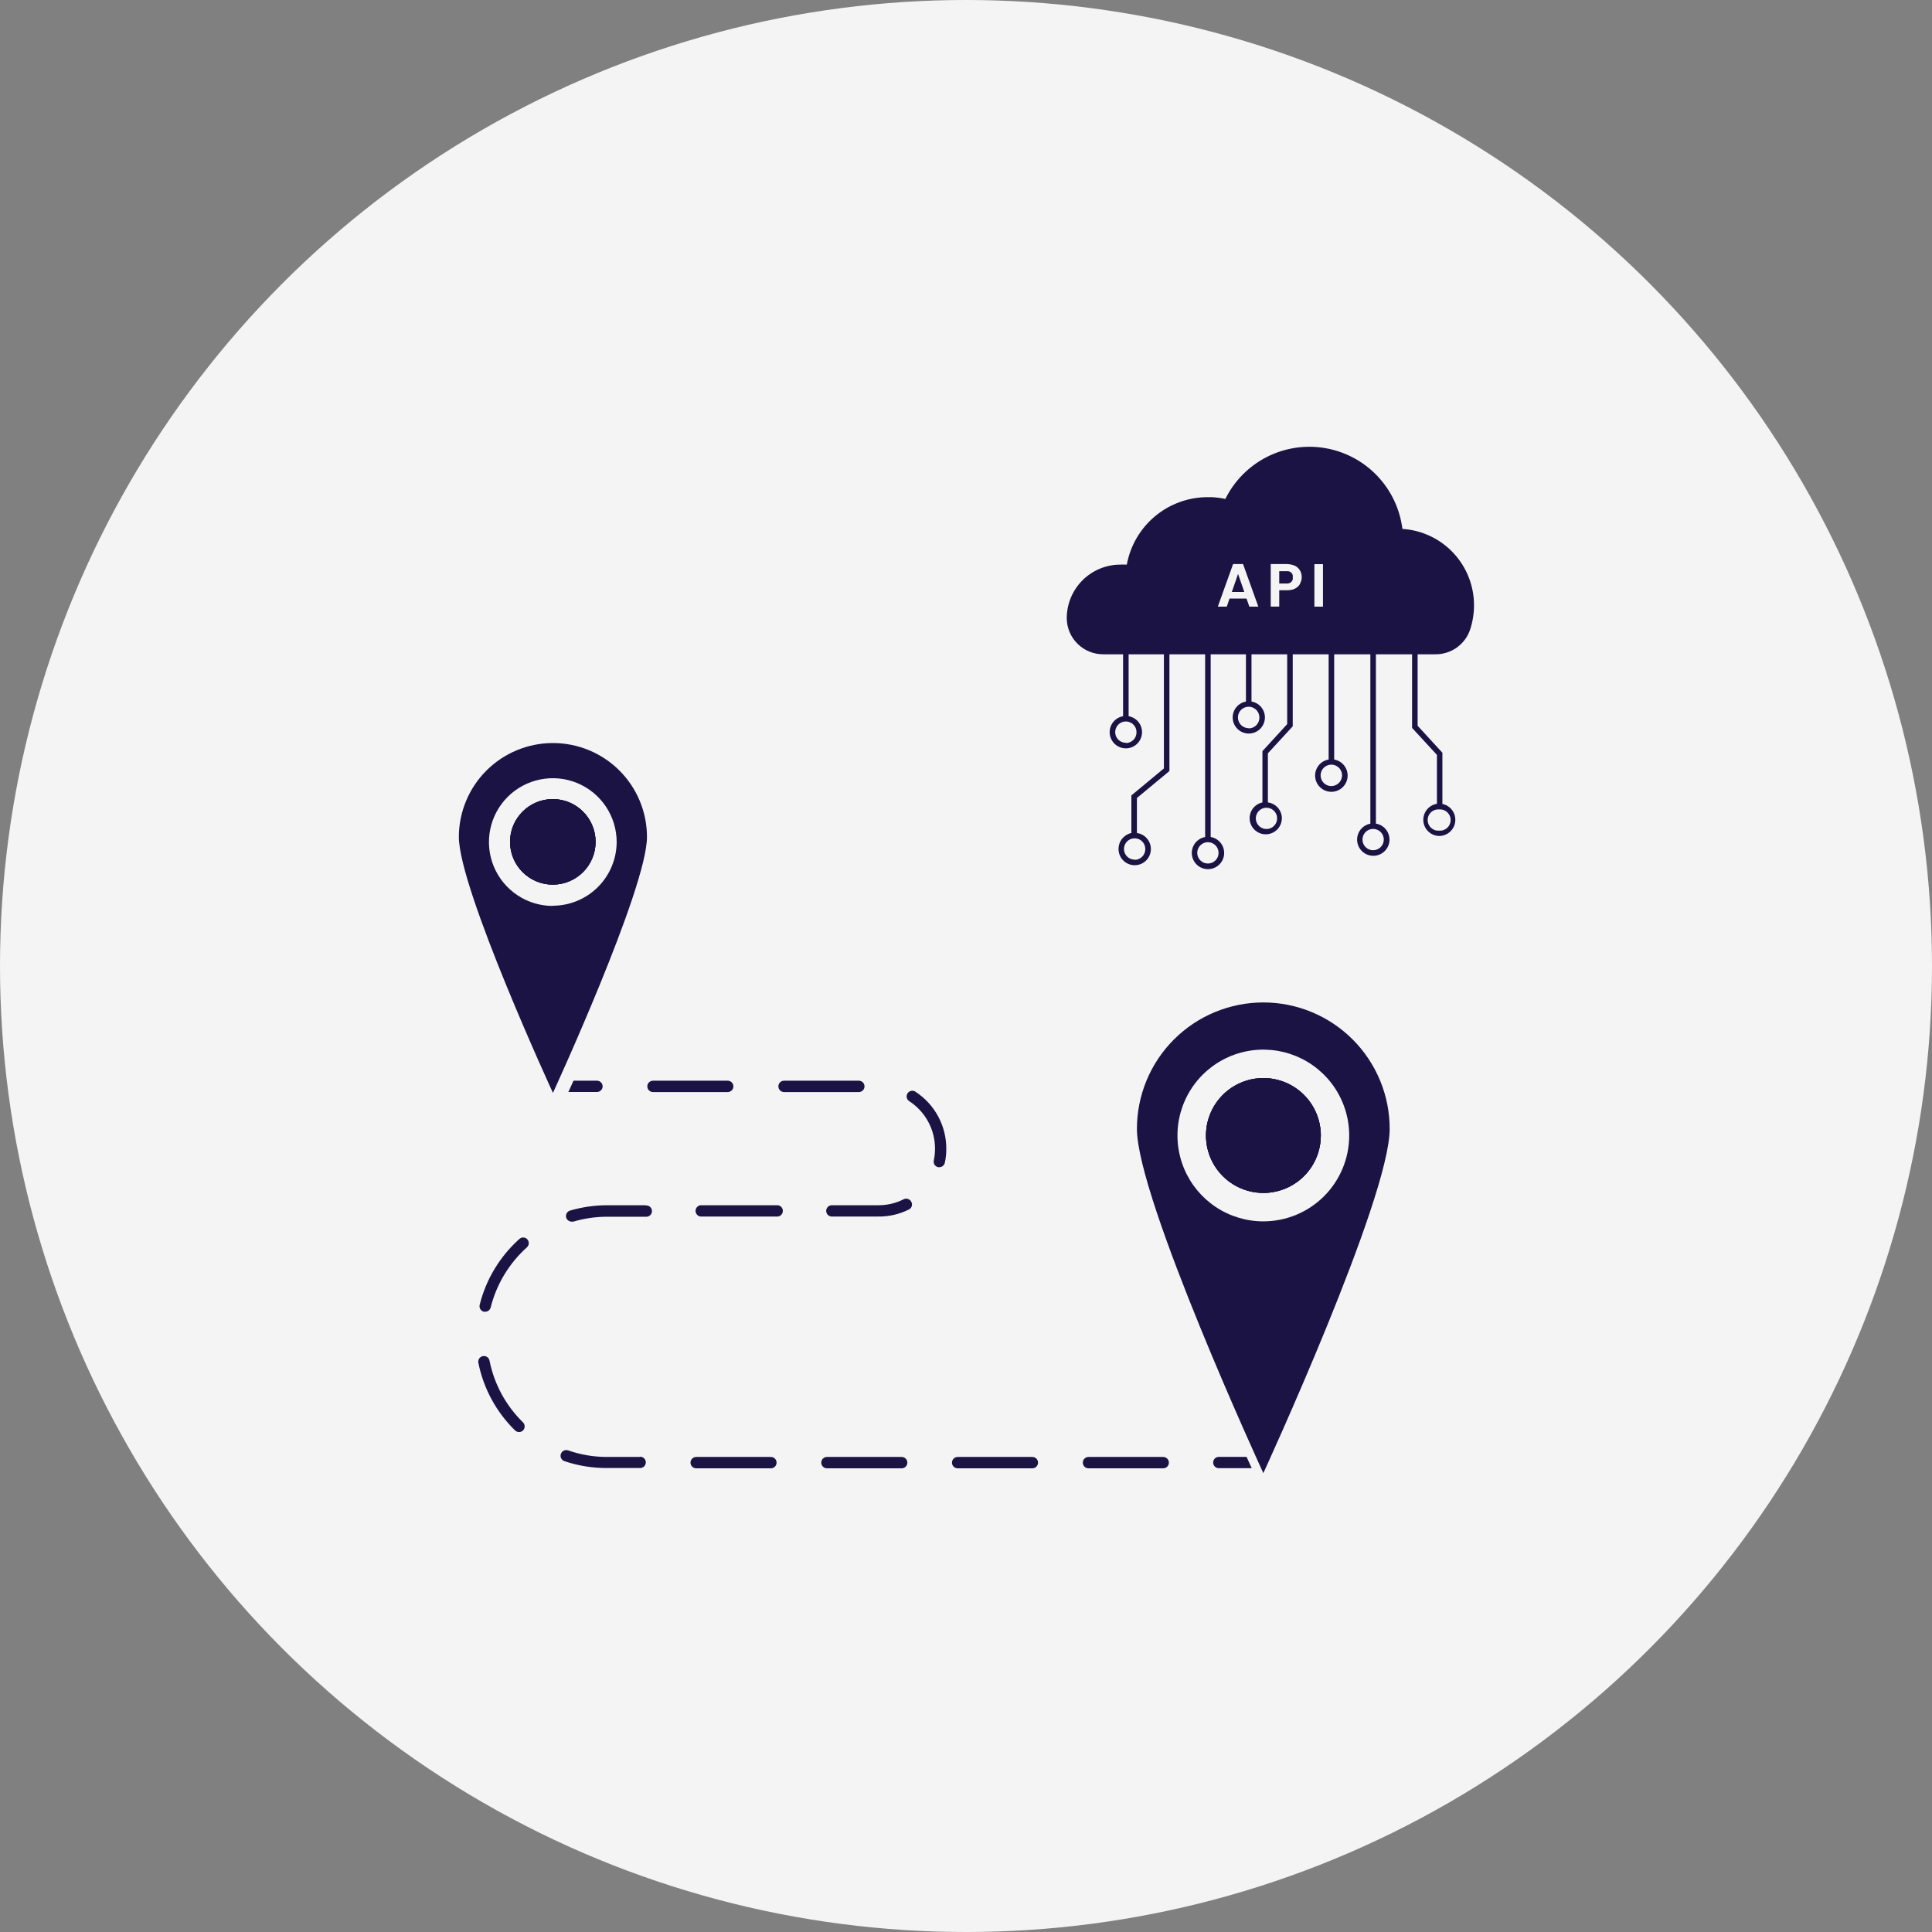 <svg width="160" height="160" viewBox="0 0 160 160" fill="none"
	xmlns="http://www.w3.org/2000/svg">
	<rect x="0" y="0" width="160" height="160" fill="#808080" stroke="none"/>
	<circle cx="80" cy="80" r="80" fill="#F4F4F4" />
	<path d="M45.781 73.26C47.737 73.26 49.323 71.675 49.323 69.719C49.323 67.763 47.737 66.178 45.781 66.178C43.826 66.178 42.24 67.763 42.24 69.719C42.24 71.675 43.826 73.26 45.781 73.26Z" fill="#1A1344" />
	<path d="M45.781 61.536C43.72 61.538 41.743 62.357 40.285 63.813C38.826 65.27 38.005 67.245 38 69.306C38 73.61 45.793 90.508 45.793 90.508C45.793 90.508 53.58 73.587 53.58 69.306C53.578 68.284 53.376 67.272 52.983 66.328C52.59 65.384 52.015 64.527 51.291 63.805C50.566 63.084 49.707 62.512 48.762 62.123C47.817 61.733 46.804 61.534 45.781 61.536ZM45.781 75.025C44.735 75.025 43.713 74.715 42.843 74.134C41.973 73.552 41.295 72.727 40.895 71.76C40.495 70.794 40.39 69.73 40.594 68.704C40.798 67.678 41.302 66.736 42.042 65.996C42.781 65.257 43.724 64.753 44.75 64.549C45.776 64.345 46.839 64.45 47.805 64.85C48.772 65.25 49.598 65.928 50.179 66.798C50.76 67.668 51.07 68.69 51.07 69.736C51.064 71.135 50.505 72.475 49.514 73.463C48.522 74.451 47.181 75.006 45.781 75.008V75.025Z" fill="#1A1344" />
	<path d="M45.781 73.26C47.737 73.26 49.323 71.675 49.323 69.719C49.323 67.763 47.737 66.178 45.781 66.178C43.826 66.178 42.24 67.763 42.24 69.719C42.24 71.675 43.826 73.26 45.781 73.26Z" fill="#1A1344" />
	<path d="M45.781 73.26C47.737 73.26 49.323 71.675 49.323 69.719C49.323 67.763 47.737 66.178 45.781 66.178C43.826 66.178 42.24 67.763 42.24 69.719C42.24 71.675 43.826 73.26 45.781 73.26Z" fill="#1A1344" />
	<path d="M109.385 94.037C109.385 94.978 109.106 95.897 108.583 96.68C108.061 97.462 107.318 98.071 106.449 98.431C105.58 98.791 104.624 98.885 103.701 98.702C102.779 98.518 101.931 98.065 101.266 97.4C100.601 96.735 100.148 95.888 99.964 94.965C99.781 94.043 99.875 93.086 100.235 92.217C100.595 91.348 101.205 90.605 101.987 90.083C102.769 89.56 103.688 89.281 104.629 89.281C105.89 89.283 107.099 89.784 107.99 90.676C108.882 91.567 109.383 92.776 109.385 94.037Z" fill="#1A1344" />
	<path d="M104.629 83.018C103.254 83.018 101.892 83.288 100.621 83.814C99.35 84.339 98.196 85.11 97.223 86.082C96.25 87.055 95.479 88.209 94.952 89.48C94.426 90.75 94.155 92.112 94.155 93.487C94.155 99.269 104.624 122 104.624 122C104.624 122 115.087 99.269 115.087 93.487C115.087 92.113 114.818 90.752 114.292 89.483C113.767 88.213 112.997 87.059 112.026 86.087C111.055 85.115 109.902 84.344 108.633 83.817C107.364 83.29 106.003 83.019 104.629 83.018ZM104.629 101.148C103.223 101.149 101.847 100.733 100.677 99.953C99.507 99.172 98.595 98.062 98.055 96.762C97.516 95.463 97.375 94.033 97.648 92.653C97.922 91.274 98.599 90.006 99.593 89.011C100.588 88.016 101.855 87.338 103.234 87.063C104.614 86.788 106.044 86.929 107.344 87.467C108.643 88.005 109.754 88.916 110.536 90.086C111.317 91.255 111.735 92.63 111.735 94.037C111.735 95.922 110.986 97.73 109.654 99.063C108.322 100.397 106.514 101.147 104.629 101.148Z" fill="#1A1344" />
	<path d="M109.385 94.037C109.385 94.978 109.106 95.897 108.583 96.68C108.061 97.462 107.318 98.071 106.449 98.431C105.58 98.791 104.624 98.885 103.701 98.702C102.779 98.518 101.931 98.065 101.266 97.4C100.601 96.735 100.148 95.888 99.964 94.965C99.781 94.043 99.875 93.086 100.235 92.217C100.595 91.348 101.205 90.605 101.987 90.083C102.769 89.56 103.688 89.281 104.629 89.281C105.89 89.283 107.099 89.784 107.99 90.676C108.882 91.567 109.383 92.776 109.385 94.037Z" fill="#1A1344" />
	<path d="M109.385 94.037C109.385 94.978 109.106 95.897 108.583 96.68C108.061 97.462 107.318 98.071 106.449 98.431C105.58 98.791 104.624 98.885 103.701 98.702C102.779 98.518 101.931 98.065 101.266 97.4C100.601 96.735 100.148 95.888 99.964 94.965C99.781 94.043 99.875 93.086 100.235 92.217C100.595 91.348 101.205 90.605 101.987 90.083C102.769 89.56 103.688 89.281 104.629 89.281C105.89 89.283 107.099 89.784 107.99 90.676C108.882 91.567 109.383 92.776 109.385 94.037Z" fill="#1A1344" />
	<path d="M49.907 89.963C49.907 90.088 49.858 90.207 49.77 90.296C49.681 90.384 49.562 90.433 49.437 90.433H47.071C47.14 90.284 47.283 89.958 47.495 89.499H49.46C49.58 89.505 49.693 89.556 49.776 89.643C49.859 89.729 49.906 89.844 49.907 89.963Z" fill="#1A1344" />
	<path d="M60.267 89.499H54.079C53.954 89.499 53.834 89.549 53.746 89.637C53.658 89.725 53.609 89.844 53.609 89.969C53.609 90.094 53.658 90.213 53.746 90.301C53.834 90.389 53.954 90.439 54.079 90.439H60.267C60.392 90.439 60.511 90.389 60.599 90.301C60.688 90.213 60.737 90.094 60.737 89.969C60.737 89.844 60.688 89.725 60.599 89.637C60.511 89.549 60.392 89.499 60.267 89.499ZM71.097 89.499H64.931C64.807 89.499 64.687 89.549 64.599 89.637C64.511 89.725 64.462 89.844 64.462 89.969C64.462 90.094 64.511 90.213 64.599 90.301C64.687 90.389 64.807 90.439 64.931 90.439H71.126C71.25 90.439 71.37 90.389 71.458 90.301C71.546 90.213 71.595 90.094 71.595 89.969C71.595 89.844 71.546 89.725 71.458 89.637C71.37 89.549 71.25 89.499 71.126 89.499H71.097ZM75.824 90.416C75.773 90.38 75.715 90.354 75.653 90.341C75.591 90.328 75.528 90.327 75.466 90.339C75.404 90.351 75.345 90.375 75.293 90.41C75.241 90.445 75.196 90.49 75.161 90.542C75.127 90.595 75.103 90.654 75.092 90.716C75.08 90.778 75.082 90.841 75.095 90.903C75.109 90.964 75.135 91.022 75.172 91.074C75.208 91.125 75.255 91.168 75.308 91.201C75.962 91.627 76.498 92.209 76.869 92.894C77.241 93.579 77.435 94.347 77.434 95.126C77.433 95.45 77.401 95.772 77.337 96.089C77.321 96.15 77.318 96.214 77.327 96.277C77.337 96.34 77.359 96.4 77.393 96.454C77.427 96.507 77.472 96.553 77.524 96.589C77.576 96.625 77.636 96.65 77.698 96.662H77.79C77.897 96.662 78.001 96.624 78.085 96.557C78.168 96.489 78.226 96.394 78.248 96.289C78.33 95.913 78.37 95.529 78.368 95.143C78.372 94.205 78.141 93.281 77.695 92.455C77.25 91.629 76.605 90.928 75.819 90.416H75.824ZM64.312 99.813H58.124C58.058 99.806 57.992 99.813 57.929 99.833C57.866 99.853 57.808 99.886 57.759 99.93C57.71 99.974 57.67 100.028 57.643 100.089C57.616 100.149 57.602 100.214 57.602 100.28C57.602 100.346 57.616 100.412 57.643 100.472C57.67 100.532 57.71 100.586 57.759 100.63C57.808 100.675 57.866 100.708 57.929 100.728C57.992 100.748 58.058 100.755 58.124 100.747H64.312C64.378 100.755 64.445 100.748 64.508 100.728C64.57 100.708 64.629 100.675 64.678 100.63C64.727 100.586 64.766 100.532 64.793 100.472C64.82 100.412 64.834 100.346 64.834 100.28C64.834 100.214 64.82 100.149 64.793 100.089C64.766 100.028 64.727 99.974 64.678 99.93C64.629 99.886 64.57 99.853 64.508 99.833C64.445 99.813 64.378 99.806 64.312 99.813ZM75.469 99.527C75.413 99.417 75.317 99.332 75.2 99.293C75.083 99.253 74.956 99.261 74.844 99.315C74.195 99.645 73.476 99.816 72.747 99.813H68.942C68.877 99.806 68.81 99.813 68.747 99.833C68.684 99.853 68.626 99.886 68.577 99.93C68.528 99.974 68.489 100.028 68.462 100.089C68.435 100.149 68.421 100.214 68.421 100.28C68.421 100.346 68.435 100.412 68.462 100.472C68.489 100.532 68.528 100.586 68.577 100.63C68.626 100.675 68.684 100.708 68.747 100.728C68.81 100.748 68.877 100.755 68.942 100.747H72.736C73.608 100.76 74.47 100.563 75.251 100.174C75.31 100.149 75.364 100.111 75.407 100.064C75.451 100.016 75.484 99.96 75.505 99.899C75.525 99.838 75.533 99.773 75.527 99.709C75.52 99.645 75.501 99.583 75.469 99.527ZM53.483 99.813H50.291C49.248 99.813 48.21 99.962 47.208 100.255C47.091 100.291 46.993 100.37 46.933 100.477C46.873 100.584 46.857 100.709 46.887 100.828C46.917 100.926 46.976 101.012 47.058 101.073C47.139 101.135 47.238 101.17 47.34 101.171C47.386 101.176 47.432 101.176 47.478 101.171C48.391 100.901 49.339 100.764 50.291 100.765H53.471C53.537 100.772 53.603 100.765 53.666 100.745C53.729 100.725 53.787 100.692 53.836 100.648C53.886 100.604 53.925 100.55 53.952 100.489C53.979 100.429 53.993 100.364 53.993 100.298C53.993 100.231 53.979 100.166 53.952 100.106C53.925 100.046 53.886 99.992 53.836 99.948C53.787 99.903 53.729 99.87 53.666 99.85C53.603 99.83 53.537 99.823 53.471 99.831L53.483 99.813ZM43.673 102.638C43.632 102.592 43.583 102.555 43.527 102.529C43.472 102.502 43.412 102.487 43.35 102.484C43.289 102.48 43.228 102.489 43.17 102.51C43.112 102.531 43.059 102.563 43.014 102.604C41.396 104.052 40.25 105.952 39.725 108.059C39.695 108.18 39.715 108.309 39.779 108.416C39.843 108.523 39.947 108.601 40.069 108.632H40.183C40.287 108.631 40.388 108.596 40.47 108.532C40.552 108.467 40.611 108.378 40.636 108.277C41.117 106.354 42.163 104.62 43.639 103.297C43.73 103.214 43.784 103.098 43.791 102.975C43.797 102.852 43.755 102.731 43.673 102.638ZM43.312 117.794C41.892 116.407 40.926 114.624 40.538 112.677C40.526 112.617 40.503 112.559 40.468 112.508C40.434 112.456 40.39 112.412 40.339 112.378C40.287 112.344 40.23 112.32 40.169 112.308C40.108 112.296 40.046 112.296 39.986 112.308C39.925 112.32 39.867 112.344 39.816 112.378C39.765 112.412 39.721 112.456 39.686 112.508C39.652 112.559 39.628 112.617 39.616 112.677C39.604 112.738 39.604 112.8 39.616 112.861C40.042 114.99 41.1 116.941 42.653 118.459C42.697 118.503 42.748 118.537 42.805 118.561C42.862 118.585 42.923 118.597 42.985 118.597C43.047 118.597 43.108 118.585 43.165 118.561C43.222 118.537 43.274 118.503 43.318 118.459C43.404 118.369 43.451 118.25 43.45 118.125C43.449 118.001 43.399 117.882 43.312 117.794ZM53.013 120.659H50.291C49.187 120.661 48.091 120.477 47.048 120.115C46.93 120.074 46.801 120.081 46.688 120.136C46.576 120.19 46.49 120.287 46.449 120.404C46.408 120.522 46.416 120.651 46.47 120.764C46.524 120.876 46.621 120.962 46.738 121.003C47.882 121.391 49.083 121.585 50.291 121.576H53.013C53.138 121.576 53.257 121.527 53.345 121.439C53.433 121.35 53.483 121.231 53.483 121.106C53.483 120.982 53.433 120.862 53.345 120.774C53.257 120.686 53.138 120.636 53.013 120.636V120.659ZM63.843 120.659H57.654C57.593 120.659 57.531 120.671 57.474 120.695C57.417 120.719 57.366 120.753 57.322 120.797C57.278 120.841 57.244 120.892 57.22 120.949C57.197 121.006 57.184 121.067 57.184 121.129C57.184 121.191 57.197 121.252 57.22 121.309C57.244 121.366 57.278 121.418 57.322 121.461C57.366 121.505 57.417 121.54 57.474 121.563C57.531 121.587 57.593 121.599 57.654 121.599H63.843C63.904 121.599 63.965 121.587 64.022 121.563C64.079 121.54 64.131 121.505 64.175 121.461C64.219 121.418 64.253 121.366 64.277 121.309C64.3 121.252 64.312 121.191 64.312 121.129C64.312 121.067 64.3 121.006 64.277 120.949C64.253 120.892 64.219 120.841 64.175 120.797C64.131 120.753 64.079 120.719 64.022 120.695C63.965 120.671 63.904 120.659 63.843 120.659ZM74.667 120.659H68.484C68.422 120.659 68.361 120.671 68.304 120.695C68.247 120.719 68.195 120.753 68.152 120.797C68.108 120.841 68.073 120.892 68.05 120.949C68.026 121.006 68.014 121.067 68.014 121.129C68.014 121.191 68.026 121.252 68.05 121.309C68.073 121.366 68.108 121.418 68.152 121.461C68.195 121.505 68.247 121.54 68.304 121.563C68.361 121.587 68.422 121.599 68.484 121.599H74.672C74.797 121.599 74.917 121.55 75.005 121.461C75.093 121.373 75.142 121.254 75.142 121.129C75.142 121.005 75.093 120.885 75.005 120.797C74.917 120.709 74.797 120.659 74.672 120.659H74.667ZM85.496 120.659H79.308C79.246 120.659 79.185 120.671 79.128 120.695C79.071 120.719 79.019 120.753 78.976 120.797C78.932 120.841 78.898 120.892 78.874 120.949C78.85 121.006 78.838 121.067 78.838 121.129C78.838 121.191 78.85 121.252 78.874 121.309C78.898 121.366 78.932 121.418 78.976 121.461C79.019 121.505 79.071 121.54 79.128 121.563C79.185 121.587 79.246 121.599 79.308 121.599H85.496C85.621 121.599 85.741 121.55 85.829 121.461C85.917 121.373 85.966 121.254 85.966 121.129C85.966 121.005 85.917 120.885 85.829 120.797C85.741 120.709 85.621 120.659 85.496 120.659ZM96.321 120.659H90.144C90.019 120.659 89.9 120.709 89.811 120.797C89.723 120.885 89.674 121.005 89.674 121.129C89.674 121.254 89.723 121.373 89.811 121.461C89.9 121.55 90.019 121.599 90.144 121.599H96.332C96.394 121.599 96.455 121.587 96.512 121.563C96.569 121.54 96.621 121.505 96.664 121.461C96.708 121.418 96.743 121.366 96.766 121.309C96.79 121.252 96.802 121.191 96.802 121.129C96.802 121.067 96.79 121.006 96.766 120.949C96.743 120.892 96.708 120.841 96.664 120.797C96.621 120.753 96.569 120.719 96.512 120.695C96.455 120.671 96.394 120.659 96.332 120.659H96.321Z" fill="#1A1344" />
	<path d="M103.661 121.587H100.99C100.925 121.595 100.858 121.588 100.795 121.568C100.732 121.548 100.674 121.515 100.625 121.471C100.576 121.426 100.537 121.373 100.51 121.312C100.483 121.252 100.469 121.187 100.469 121.12C100.469 121.054 100.483 120.989 100.51 120.929C100.537 120.868 100.576 120.814 100.625 120.77C100.674 120.726 100.732 120.693 100.795 120.673C100.858 120.653 100.925 120.646 100.99 120.654H103.237L103.661 121.587Z" fill="#1A1344" />
	<path d="M102.532 47.532L102.022 49.011H103.042L102.532 47.532ZM107.059 47.635C107.033 47.535 106.974 47.447 106.89 47.386C106.806 47.325 106.703 47.296 106.6 47.303H105.941V48.323H106.6C106.725 48.325 106.846 48.28 106.938 48.197C106.995 48.14 107.037 48.069 107.059 47.991C107.068 47.935 107.068 47.879 107.059 47.824C107.069 47.762 107.069 47.698 107.059 47.635ZM107.059 47.635C107.033 47.535 106.974 47.447 106.89 47.386C106.806 47.325 106.703 47.296 106.6 47.303H105.941V48.323H106.6C106.725 48.325 106.846 48.28 106.938 48.197C106.995 48.14 107.037 48.069 107.059 47.991C107.068 47.935 107.068 47.879 107.059 47.824C107.069 47.762 107.069 47.698 107.059 47.635ZM102.532 47.532L102.022 49.011H103.042L102.532 47.532ZM116.141 43.802C115.934 42.146 115.199 40.6 114.044 39.394C112.89 38.189 111.378 37.387 109.732 37.109C108.086 36.83 106.394 37.09 104.907 37.848C103.421 38.607 102.218 39.825 101.478 41.321C101.1 41.239 100.717 41.189 100.332 41.172H100.022C98.427 41.171 96.883 41.73 95.658 42.751C94.433 43.772 93.605 45.19 93.318 46.759H93.215C93.074 46.75 92.932 46.75 92.791 46.759C92.207 46.758 91.628 46.872 91.088 47.096C90.548 47.319 90.058 47.646 89.645 48.059C89.232 48.472 88.904 48.963 88.681 49.503C88.458 50.042 88.344 50.621 88.344 51.205V51.222C88.356 52.015 88.681 52.771 89.248 53.326C89.814 53.881 90.577 54.189 91.37 54.185H118.874C119.503 54.191 120.117 53.999 120.631 53.638C121.145 53.276 121.533 52.762 121.739 52.168C121.958 51.514 122.07 50.829 122.071 50.139C122.076 48.526 121.465 46.972 120.363 45.794C119.261 44.617 117.751 43.904 116.141 43.802ZM103.466 50.242L103.231 49.572H101.821L101.598 50.242H100.853L102.119 46.713H102.944L104.211 50.242H103.466ZM107.672 48.34C107.576 48.513 107.43 48.653 107.253 48.741C107.192 48.775 107.126 48.802 107.059 48.821C106.91 48.864 106.755 48.885 106.6 48.884H105.941V50.237H105.236V46.713H106.6C106.756 46.716 106.91 46.741 107.059 46.787C107.12 46.802 107.179 46.823 107.236 46.85C107.413 46.938 107.56 47.075 107.66 47.246C107.754 47.412 107.804 47.599 107.804 47.79C107.804 47.981 107.754 48.168 107.66 48.334L107.672 48.34ZM109.563 50.242H108.852V46.718H109.563V50.242ZM106.6 47.303H105.941V48.323H106.6C106.725 48.325 106.846 48.28 106.938 48.197C106.995 48.14 107.037 48.069 107.059 47.991C107.068 47.935 107.068 47.879 107.059 47.824C107.068 47.766 107.068 47.706 107.059 47.647C107.036 47.544 106.977 47.453 106.893 47.39C106.809 47.327 106.705 47.296 106.6 47.303ZM102.016 49.022H103.036L102.526 47.544L102.016 49.022ZM102.526 47.544L102.016 49.022H103.036L102.526 47.544ZM102.526 47.544L102.016 49.022H103.036L102.526 47.544Z" fill="#1A1344" />
	<path d="M94.155 69.221H93.696V65.874L96.389 63.639V48.93H96.848V63.852L94.155 66.086V69.221Z" fill="#1A1344" />
	<path d="M94.155 68.985C94.092 68.98 94.028 68.98 93.966 68.985C93.876 68.98 93.786 68.98 93.696 68.985C93.396 69.05 93.127 69.216 92.933 69.454C92.739 69.693 92.633 69.99 92.63 70.298C92.627 70.556 92.699 70.809 92.836 71.028C92.974 71.246 93.171 71.42 93.405 71.529C93.639 71.638 93.899 71.677 94.155 71.642C94.41 71.606 94.65 71.498 94.846 71.33C95.042 71.161 95.184 70.94 95.257 70.693C95.33 70.445 95.33 70.182 95.257 69.934C95.184 69.687 95.041 69.466 94.846 69.297C94.65 69.129 94.41 69.021 94.155 68.985ZM93.966 71.192C93.791 71.192 93.621 71.14 93.476 71.043C93.331 70.946 93.218 70.809 93.151 70.648C93.084 70.487 93.066 70.31 93.1 70.139C93.133 69.968 93.217 69.811 93.34 69.687C93.462 69.563 93.619 69.479 93.79 69.444C93.961 69.41 94.138 69.426 94.299 69.492C94.461 69.558 94.599 69.67 94.697 69.815C94.794 69.959 94.847 70.129 94.848 70.303C94.851 70.421 94.831 70.538 94.787 70.648C94.745 70.758 94.68 70.858 94.598 70.942C94.516 71.026 94.417 71.094 94.309 71.139C94.2 71.185 94.083 71.209 93.966 71.209V71.192Z" fill="#1A1344" />
	<path d="M105.001 66.671H104.549V62.207L106.6 59.967V49.246H107.059V60.15L105.001 62.385V66.671Z" fill="#1A1344" />
	<path d="M105.001 66.453C104.939 66.447 104.875 66.447 104.812 66.453C104.725 66.444 104.636 66.444 104.549 66.453C104.302 66.505 104.075 66.625 103.894 66.801C103.713 66.976 103.586 67.2 103.526 67.444C103.467 67.689 103.478 67.946 103.558 68.185C103.639 68.424 103.785 68.635 103.98 68.794C104.176 68.954 104.412 69.054 104.662 69.085C104.913 69.115 105.166 69.074 105.394 68.966C105.622 68.859 105.815 68.689 105.95 68.476C106.085 68.264 106.158 68.017 106.159 67.765C106.158 67.443 106.039 67.133 105.827 66.892C105.614 66.65 105.321 66.495 105.001 66.453ZM104.812 68.653C104.591 68.635 104.385 68.535 104.235 68.372C104.084 68.209 104.001 67.995 104.001 67.774C104.001 67.552 104.084 67.338 104.235 67.175C104.385 67.012 104.591 66.912 104.812 66.894C104.934 66.884 105.056 66.9 105.171 66.939C105.286 66.979 105.392 67.042 105.482 67.125C105.571 67.208 105.643 67.308 105.692 67.42C105.741 67.531 105.766 67.652 105.766 67.774C105.766 67.895 105.741 68.016 105.692 68.128C105.643 68.239 105.571 68.34 105.482 68.422C105.392 68.505 105.286 68.568 105.171 68.608C105.056 68.648 104.934 68.663 104.812 68.653Z" fill="#1A1344" />
	<path d="M119.453 66.802H119V62.516L116.943 60.282V46.512H117.401V60.104L119.453 62.339V66.802Z" fill="#1A1344" />
	<path d="M119.453 66.596C119.365 66.574 119.274 66.565 119.184 66.567C119.123 66.559 119.061 66.559 119 66.567C118.669 66.62 118.37 66.796 118.162 67.058C117.954 67.321 117.852 67.652 117.875 67.986C117.899 68.32 118.047 68.633 118.29 68.864C118.534 69.095 118.854 69.226 119.189 69.232C119.52 69.23 119.839 69.106 120.084 68.884C120.329 68.661 120.484 68.356 120.517 68.026C120.55 67.697 120.461 67.367 120.265 67.1C120.07 66.832 119.783 66.647 119.459 66.579L119.453 66.596ZM119.184 68.79C119.062 68.8 118.94 68.785 118.825 68.745C118.709 68.705 118.604 68.642 118.514 68.559C118.425 68.477 118.353 68.377 118.304 68.265C118.255 68.153 118.23 68.033 118.23 67.911C118.23 67.789 118.255 67.668 118.304 67.557C118.353 67.445 118.425 67.345 118.514 67.262C118.604 67.18 118.709 67.117 118.825 67.077C118.94 67.037 119.062 67.022 119.184 67.031C119.305 67.022 119.427 67.037 119.542 67.077C119.658 67.117 119.763 67.18 119.853 67.262C119.942 67.345 120.014 67.445 120.063 67.557C120.112 67.668 120.137 67.789 120.137 67.911C120.137 68.033 120.112 68.153 120.063 68.265C120.014 68.377 119.942 68.477 119.853 68.559C119.763 68.642 119.658 68.705 119.542 68.745C119.427 68.785 119.305 68.8 119.184 68.79Z" fill="#1A1344" />
	<path d="M103.644 58.098C103.569 58.093 103.494 58.093 103.42 58.098C103.344 58.093 103.267 58.093 103.191 58.098C102.862 58.156 102.566 58.334 102.362 58.599C102.158 58.864 102.061 59.196 102.09 59.529C102.119 59.862 102.271 60.172 102.518 60.398C102.764 60.623 103.086 60.749 103.42 60.749C103.754 60.749 104.076 60.623 104.323 60.398C104.569 60.172 104.721 59.862 104.75 59.529C104.779 59.196 104.682 58.864 104.478 58.599C104.274 58.334 103.978 58.156 103.649 58.098H103.644ZM103.414 60.304C103.238 60.306 103.066 60.255 102.919 60.158C102.773 60.061 102.658 59.922 102.59 59.76C102.522 59.598 102.503 59.419 102.537 59.247C102.57 59.074 102.655 58.915 102.779 58.79C102.903 58.666 103.061 58.58 103.233 58.546C103.406 58.511 103.585 58.528 103.747 58.595C103.91 58.662 104.049 58.776 104.147 58.922C104.245 59.069 104.297 59.24 104.297 59.416C104.3 59.534 104.279 59.651 104.236 59.761C104.193 59.871 104.129 59.971 104.047 60.055C103.964 60.14 103.866 60.207 103.757 60.252C103.649 60.298 103.532 60.322 103.414 60.322V60.304Z" fill="#1A1344" />
	<path d="M103.643 51.852H103.185V58.242H103.643V51.852Z" fill="#1A1344" />
	<path d="M93.467 59.313C93.391 59.307 93.314 59.307 93.238 59.313C93.162 59.308 93.085 59.308 93.009 59.313C92.678 59.371 92.381 59.55 92.176 59.816C91.971 60.082 91.873 60.415 91.902 60.749C91.931 61.084 92.084 61.395 92.331 61.622C92.579 61.849 92.902 61.975 93.238 61.975C93.573 61.975 93.897 61.849 94.144 61.622C94.392 61.395 94.545 61.084 94.574 60.749C94.603 60.415 94.505 60.082 94.3 59.816C94.095 59.55 93.798 59.371 93.467 59.313ZM93.238 61.514C93.063 61.514 92.893 61.462 92.748 61.365C92.602 61.268 92.489 61.13 92.423 60.969C92.356 60.808 92.338 60.63 92.372 60.459C92.406 60.288 92.49 60.131 92.614 60.007C92.737 59.884 92.894 59.8 93.066 59.766C93.237 59.732 93.414 59.749 93.576 59.816C93.737 59.883 93.875 59.996 93.972 60.141C94.069 60.286 94.12 60.457 94.12 60.631C94.123 60.749 94.103 60.866 94.06 60.976C94.017 61.086 93.952 61.186 93.87 61.27C93.788 61.354 93.689 61.422 93.581 61.467C93.472 61.513 93.356 61.537 93.238 61.536V61.514Z" fill="#1A1344" />
	<path d="M93.467 50.758H93.009V59.439H93.467V50.758Z" fill="#1A1344" />
	<path d="M100.263 69.318C100.189 69.309 100.114 69.309 100.04 69.318C99.963 69.309 99.886 69.309 99.81 69.318C99.48 69.375 99.182 69.555 98.978 69.82C98.773 70.086 98.675 70.419 98.704 70.754C98.733 71.088 98.886 71.4 99.133 71.627C99.38 71.854 99.704 71.98 100.04 71.98C100.375 71.98 100.699 71.854 100.946 71.627C101.193 71.4 101.347 71.088 101.375 70.754C101.404 70.419 101.307 70.086 101.102 69.82C100.897 69.555 100.6 69.375 100.269 69.318H100.263ZM100.034 71.512C99.859 71.512 99.689 71.461 99.544 71.364C99.398 71.267 99.285 71.129 99.219 70.968C99.152 70.806 99.134 70.629 99.168 70.458C99.202 70.287 99.287 70.129 99.41 70.006C99.533 69.883 99.691 69.799 99.862 69.764C100.033 69.731 100.21 69.748 100.372 69.815C100.533 69.882 100.671 69.995 100.768 70.14C100.865 70.285 100.916 70.456 100.916 70.63C100.917 70.746 100.895 70.861 100.851 70.969C100.807 71.076 100.742 71.174 100.66 71.256C100.577 71.338 100.48 71.403 100.372 71.447C100.265 71.491 100.15 71.513 100.034 71.512Z" fill="#1A1344" />
	<path d="M100.263 52.517H99.804V69.438H100.263V52.517Z" fill="#1A1344" />
	<path d="M113.952 68.212C113.876 68.204 113.799 68.204 113.723 68.212C113.649 68.203 113.574 68.203 113.499 68.212C113.169 68.27 112.872 68.45 112.668 68.716C112.464 68.982 112.367 69.315 112.396 69.649C112.425 69.983 112.578 70.294 112.825 70.521C113.073 70.748 113.396 70.873 113.731 70.873C114.067 70.873 114.39 70.748 114.637 70.521C114.885 70.294 115.038 69.983 115.067 69.649C115.096 69.315 114.999 68.982 114.795 68.716C114.591 68.45 114.294 68.27 113.964 68.212H113.952ZM113.717 70.412C113.543 70.412 113.372 70.361 113.227 70.264C113.082 70.167 112.969 70.029 112.902 69.868C112.835 69.706 112.818 69.529 112.852 69.358C112.886 69.186 112.97 69.029 113.093 68.906C113.217 68.782 113.374 68.698 113.545 68.664C113.716 68.63 113.894 68.648 114.055 68.715C114.216 68.781 114.354 68.894 114.451 69.04C114.548 69.185 114.6 69.355 114.6 69.53C114.6 69.646 114.577 69.76 114.532 69.868C114.488 69.975 114.423 70.072 114.341 70.154C114.259 70.236 114.162 70.301 114.055 70.345C113.948 70.389 113.833 70.412 113.717 70.412Z" fill="#1A1344" />
	<path d="M113.946 51.411H113.488V68.332H113.946V51.411Z" fill="#1A1344" />
	<path d="M110.485 62.9C110.411 62.891 110.336 62.891 110.262 62.9C110.185 62.891 110.108 62.891 110.032 62.9C109.7 62.957 109.4 63.136 109.194 63.403C108.987 63.67 108.888 64.005 108.917 64.341C108.945 64.677 109.099 64.991 109.348 65.219C109.596 65.447 109.921 65.574 110.259 65.574C110.596 65.574 110.921 65.447 111.17 65.219C111.418 64.991 111.572 64.677 111.6 64.341C111.629 64.005 111.53 63.67 111.323 63.403C111.117 63.136 110.818 62.957 110.485 62.9ZM110.262 65.1C110.085 65.102 109.913 65.05 109.766 64.953C109.619 64.856 109.504 64.717 109.436 64.555C109.368 64.392 109.35 64.213 109.384 64.04C109.419 63.868 109.503 63.709 109.628 63.584C109.752 63.46 109.911 63.375 110.084 63.341C110.257 63.307 110.436 63.325 110.598 63.393C110.761 63.461 110.9 63.575 110.997 63.722C111.094 63.869 111.145 64.042 111.144 64.218C111.141 64.451 111.047 64.674 110.882 64.839C110.717 65.004 110.495 65.097 110.262 65.1Z" fill="#1A1344" />
	<path d="M110.491 46.1H110.033V63.02H110.491V46.1Z" fill="#1A1344" />
</svg>
